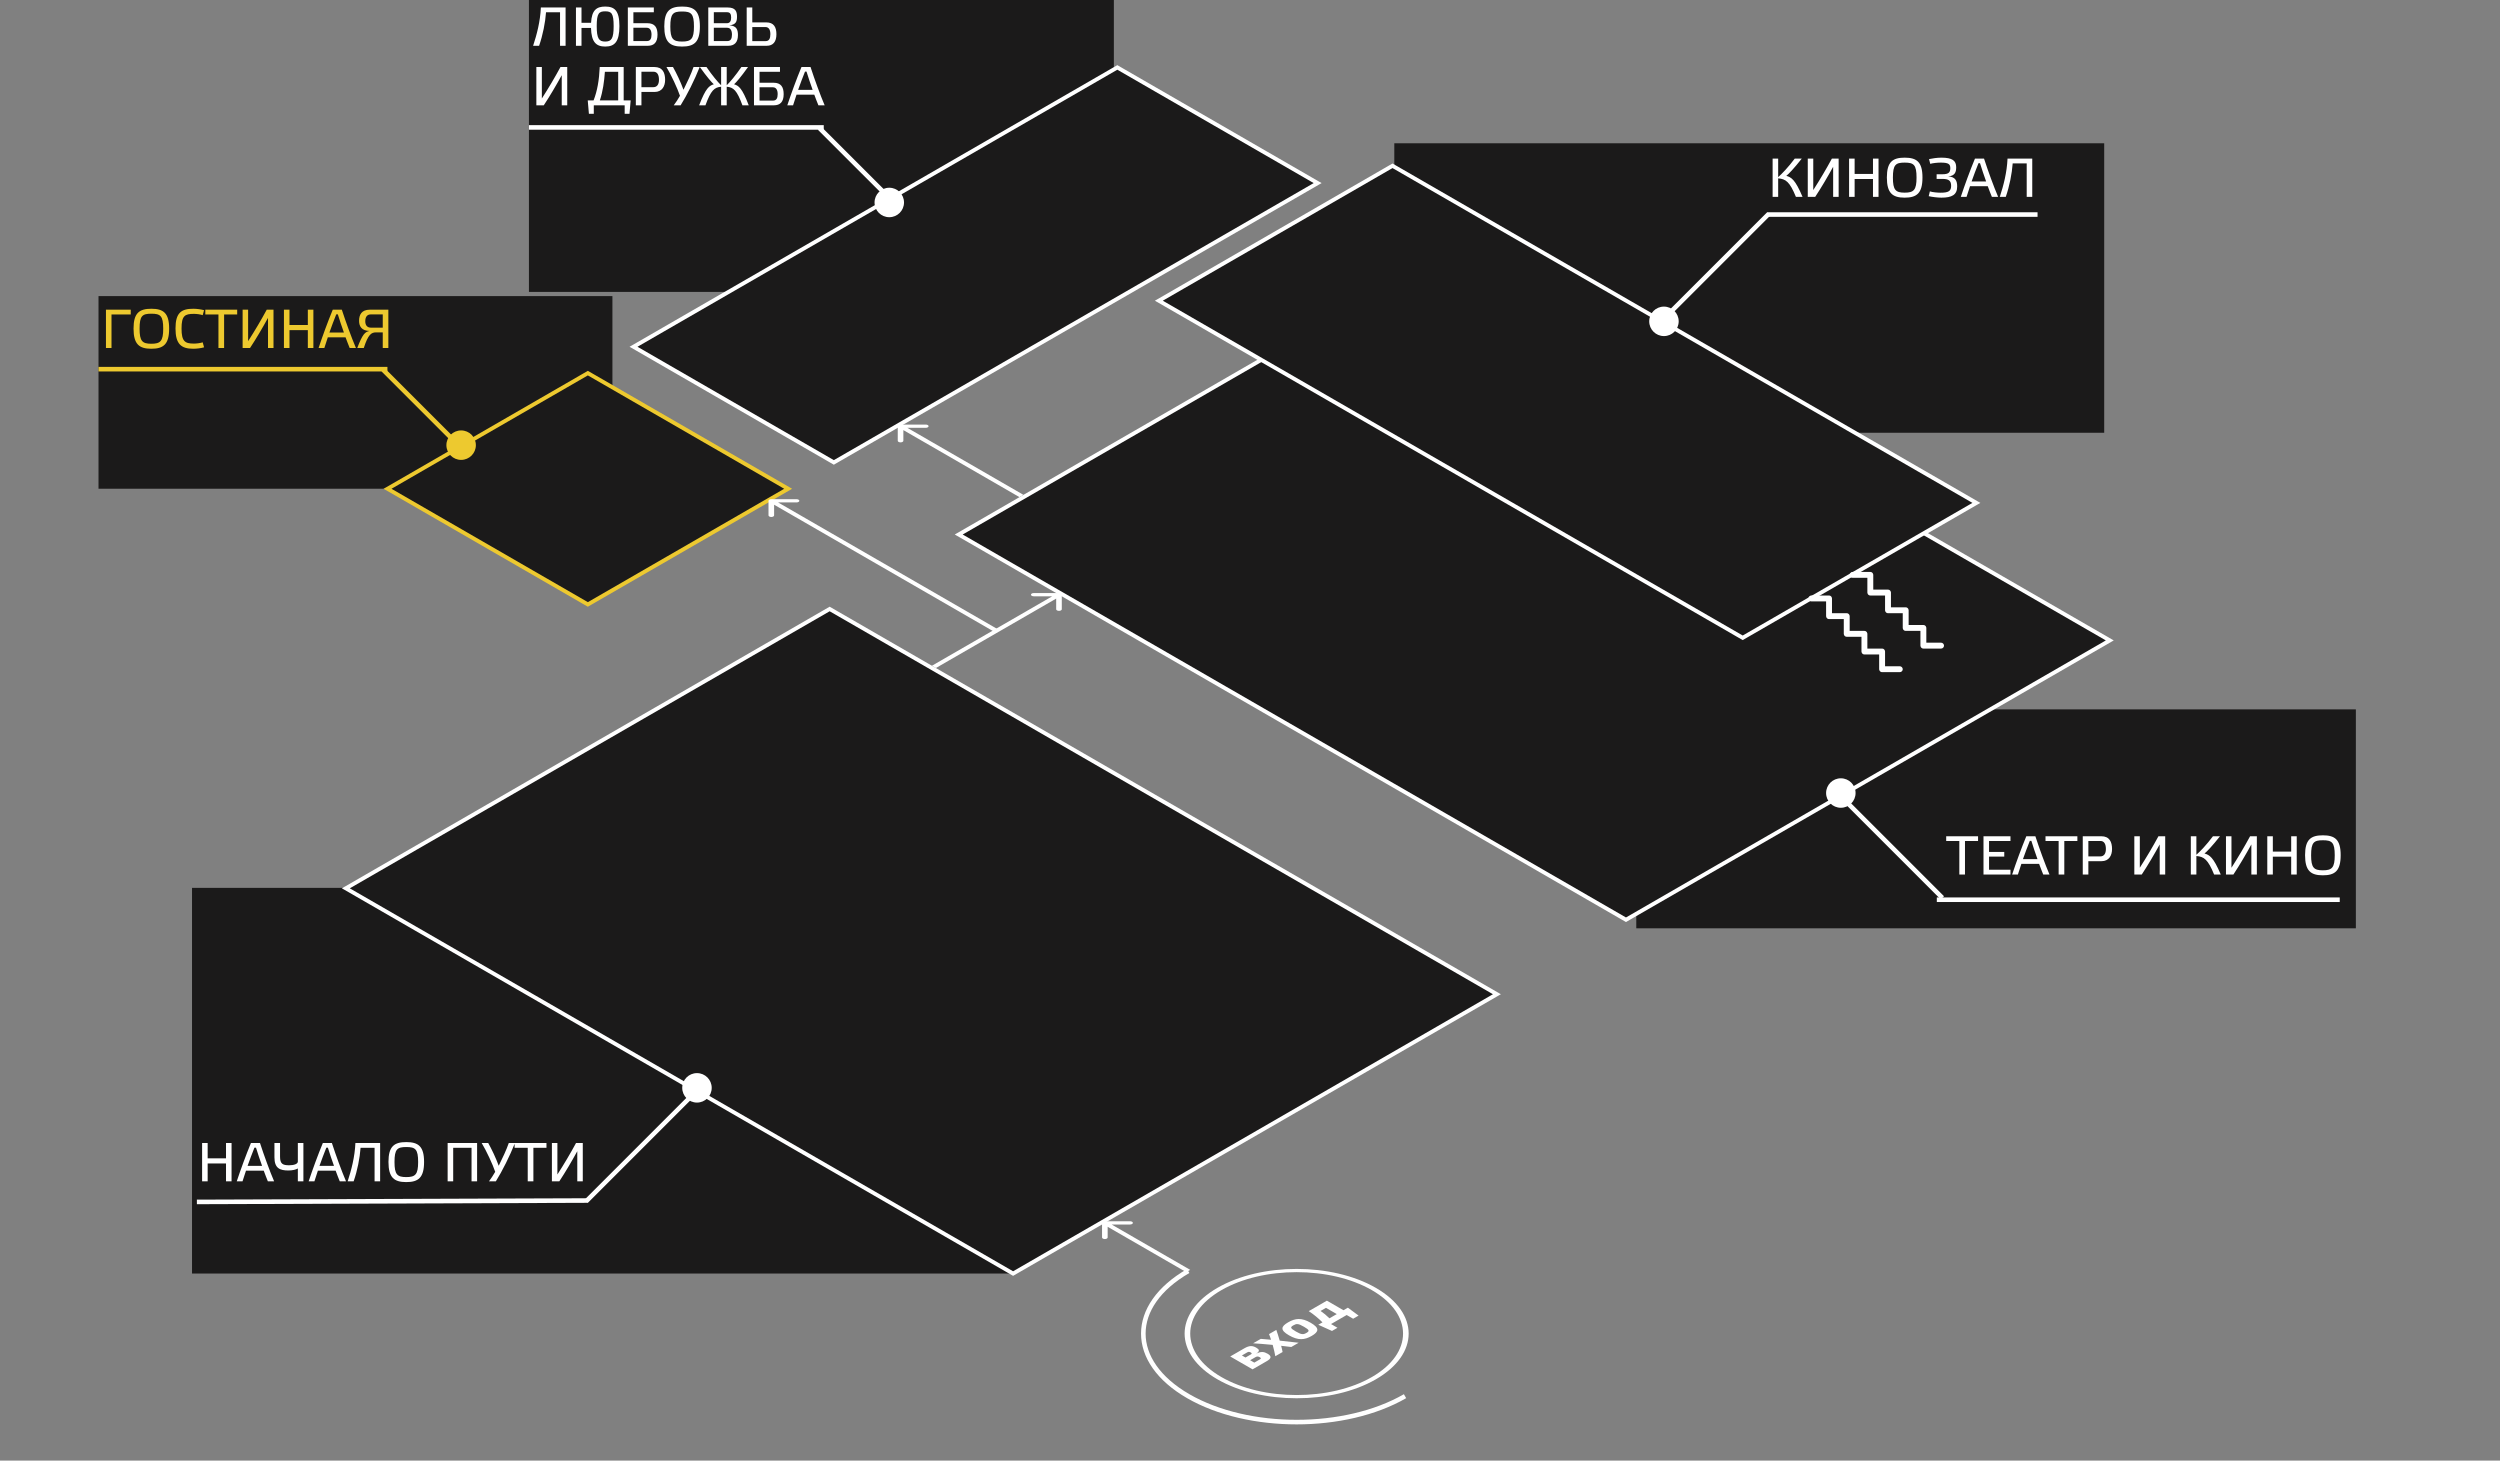 <svg class="rooms-svg-map" width="546" height="319" viewBox="0 0 546 319" fill="none"
  xmlns="http://www.w3.org/2000/svg">

  <rect x="0" y="0" width="546" height="319" fill="#808080" stroke="none"/>

  <!-- Начало пути -->
  <g fill="#1B1A1A" data-rooms-map="1">
    <rect height="84.231" width="179.329" fill="#1B1A1A" y="193.91" x="41.938" />
    <rect x="0.866" width="122.014" height="168.276" transform="matrix(0.866 -0.5 0.866 0.5 74.782 194.442)" stroke="white"/>
    <line x1="42.998" y1="262.5" x2="128.395" y2="262.196" stroke="white"/>
    <line x1="128.043" y1="262.343" x2="152.51" y2="237.876" stroke="white"/>
    <circle cx="152.219" cy="237.586" r="3.219" fill="white"/>
    <path d="M45.352 254.1H49.36V258H50.572V249.636H49.36V252.984H45.352V249.636H44.14V258H45.352V254.1ZM58.499 258H59.867C58.895 255.732 57.683 252.396 56.783 249.636H54.803C53.711 252.288 52.583 255.36 51.707 258H52.967C53.207 257.244 53.459 256.464 53.723 255.672H57.599C57.899 256.512 58.223 257.304 58.499 258ZM55.907 250.644C56.303 251.916 56.759 253.308 57.239 254.628H54.071C54.551 253.272 55.055 251.928 55.571 250.644H55.907ZM65.049 253.68C65.049 254.208 64.209 254.496 63.165 254.496C61.749 254.496 61.161 254.196 61.161 252.624V249.636H59.937V252.756C59.937 255.168 61.149 255.636 62.997 255.636C63.885 255.636 64.713 255.42 65.049 255.192V258H66.261V249.636H65.049V253.68ZM74.202 258H75.57C74.598 255.732 73.386 252.396 72.486 249.636H70.506C69.414 252.288 68.286 255.36 67.41 258H68.67C68.91 257.244 69.162 256.464 69.426 255.672H73.302C73.602 256.512 73.926 257.304 74.202 258ZM71.61 250.644C72.006 251.916 72.462 253.308 72.942 254.628H69.774C70.254 253.272 70.758 251.928 71.274 250.644H71.61ZM81.808 250.68V258H83.02V249.636H77.62C77.488 252.684 76.744 255.516 75.928 258H77.236C78.04 255.696 78.592 252.912 78.748 250.68H81.808ZM88.728 249.432C86.1 249.432 84.841 250.356 84.841 253.764C84.841 257.208 86.1 258.168 88.728 258.168C91.368 258.168 92.617 257.208 92.617 253.764C92.617 250.356 91.356 249.432 88.728 249.432ZM88.728 257.076C86.749 257.076 86.16 256.5 86.16 253.788C86.16 250.98 86.749 250.512 88.728 250.512C90.721 250.512 91.32 250.98 91.32 253.788C91.32 256.5 90.721 257.076 88.728 257.076ZM98.977 250.68H102.985V258H104.197V249.636H97.765V258H98.977V250.68ZM108.92 254.604C108.32 252.936 107.384 250.98 106.628 249.636H105.2C106.208 251.292 107.636 254.364 108.152 255.924C107.768 256.608 107.228 257.424 106.796 258H108.296C109.676 255.804 111.368 252.42 112.46 249.636H111.116C110.636 251.052 109.748 252.948 108.92 254.604ZM116.492 258V250.68H119.348V249.636H112.388V250.68H115.256V258H116.492ZM127.279 249.636H125.803C124.579 251.904 123.199 254.232 121.735 256.512V249.636H120.535V258H122.155C123.511 255.948 124.867 253.632 126.079 251.424V258H127.279V249.636Z" fill="white"/>
  </g>

  <!-- Гостиная -->
  <g fill="#1B1A1A">
    <rect height="42.072" width="112.237" fill="#1b1a1a" y="64.667" x="21.515" />
    <rect x="0.866" width="50.519" height="50.519" transform="matrix(0.866 -0.5 0.866 0.5 83.888 107.182)" stroke="#EDC92F"/>
    <line x1="21.515" y1="80.627" x2="84.614" y2="80.627" stroke="#EDC92F"/>
    <line x1="83.68" y1="80.773" x2="100.42" y2="97.514" stroke="#EDC92F"/>
    <circle cx="100.711" cy="97.223" r="3.219" fill="#EDC92F"/>
    <path d="M24.352 76V68.68H28.552V67.636H23.14V76H24.352ZM33.053 67.432C30.425 67.432 29.165 68.356 29.165 71.764C29.165 75.208 30.425 76.168 33.053 76.168C35.693 76.168 36.941 75.208 36.941 71.764C36.941 68.356 35.681 67.432 33.053 67.432ZM33.053 75.076C31.073 75.076 30.485 74.5 30.485 71.788C30.485 68.98 31.073 68.512 33.053 68.512C35.045 68.512 35.645 68.98 35.645 71.788C35.645 74.5 35.045 75.076 33.053 75.076ZM38.329 71.74C38.329 75.148 39.577 76.168 42.205 76.168C42.961 76.168 43.921 76.048 44.569 75.856L44.269 74.764C43.789 74.932 42.961 75.04 42.349 75.04C40.381 75.04 39.649 74.56 39.649 71.752C39.649 68.932 40.381 68.548 42.349 68.548C42.961 68.548 43.789 68.656 44.269 68.836L44.569 67.744C43.933 67.564 42.961 67.432 42.205 67.432C39.577 67.432 38.329 68.32 38.329 71.74ZM48.945 76V68.68H51.801V67.636H44.841V68.68H47.709V76H48.945ZM59.732 67.636H58.256C57.032 69.904 55.652 72.232 54.188 74.512V67.636H52.988V76H54.608C55.964 73.948 57.32 71.632 58.532 69.424V76H59.732V67.636ZM63.223 72.1H67.231V76H68.443V67.636H67.231V70.984H63.223V67.636H62.011V76H63.223V72.1ZM76.37 76H77.738C76.766 73.732 75.554 70.396 74.654 67.636H72.674C71.582 70.288 70.454 73.36 69.578 76H70.838C71.078 75.244 71.33 74.464 71.594 73.672H75.47C75.77 74.512 76.094 75.304 76.37 76ZM73.778 68.644C74.174 69.916 74.63 71.308 75.11 72.628H71.942C72.422 71.272 72.926 69.928 73.442 68.644H73.778ZM83.592 71.56H81.012C80.208 71.56 79.776 71.044 79.776 70.156C79.776 69.184 80.208 68.668 80.964 68.668H83.592V71.56ZM80.724 72.28C79.728 72.46 79.188 72.952 78.024 76H79.452C80.412 73.012 81.108 72.592 82.14 72.592H83.592V76H84.816V67.636H80.772C78.96 67.636 78.42 68.752 78.42 70.072C78.42 71.248 78.972 72.256 80.724 72.28Z" fill="#EDC92F"/>
  </g>

  <!-- Любовь и дружба -->
  <g fill="#1B1A1A" data-rooms-map="3">
    <rect height="63.946" width="127.748" fill="#1b1a1a" y="-0.193" x="115.519" />
    <rect x="0.866" width="122.014" height="50.519" transform="matrix(0.866 -0.5 0.866 0.5 137.611 76.167)" stroke="white"/>
    <line x1="115.519" y1="27.83" x2="179.905" y2="27.83" stroke="white"/>
    <line x1="178.971" y1="27.977" x2="194.424" y2="43.429" stroke="white"/>
    <circle cx="194.219" cy="44.219" r="3.219" fill="white"/>
    <path d="M122.312 2.68V10H123.524V1.636H118.124C117.992 4.684 117.248 7.516 116.432 10H117.74C118.544 7.696 119.096 4.912 119.252 2.68H122.312ZM132.184 1.432C130.3 1.432 129.232 2.2 129.088 4.984H127V1.636H125.788V10H127V6.1H129.076C129.148 9.22 130.228 10.168 132.184 10.168C134.236 10.168 135.28 9.136 135.28 5.704C135.28 2.32 134.224 1.432 132.184 1.432ZM132.172 9.076C130.816 9.076 130.324 8.428 130.324 5.704C130.324 2.896 130.816 2.476 132.172 2.476C133.552 2.476 134.02 2.896 134.02 5.704C134.02 8.428 133.552 9.076 132.172 9.076ZM138.332 8.968V6.064H141.248C141.968 6.064 142.292 6.664 142.292 7.564C142.292 8.428 142.028 8.968 141.296 8.968H138.332ZM142.796 1.636H137.12V10H141.476C142.82 10 143.6 9.268 143.6 7.576C143.6 6.028 143.048 5.068 141.38 5.068H138.332V2.68H142.796V1.636ZM148.967 1.432C146.339 1.432 145.079 2.356 145.079 5.764C145.079 9.208 146.339 10.168 148.967 10.168C151.607 10.168 152.855 9.208 152.855 5.764C152.855 2.356 151.595 1.432 148.967 1.432ZM148.967 9.076C146.987 9.076 146.399 8.5 146.399 5.788C146.399 2.98 146.987 2.512 148.967 2.512C150.959 2.512 151.559 2.98 151.559 5.788C151.559 8.5 150.959 9.076 148.967 9.076ZM155.899 8.968V6.064H158.815C159.535 6.064 159.859 6.664 159.859 7.564C159.859 8.428 159.595 8.968 158.863 8.968H155.899ZM155.899 2.668H158.767C159.475 2.668 159.679 3.088 159.679 3.844C159.679 4.528 159.463 5.068 158.767 5.068H155.899V2.668ZM159.271 5.536C160.759 5.404 160.963 4.672 160.963 3.628C160.963 2.488 160.615 1.636 158.947 1.636H154.687V10H159.043C160.387 10 161.167 9.268 161.167 7.672C161.167 6.472 160.855 5.608 159.271 5.536ZM164.301 8.98V5.908H167.169C167.913 5.908 168.249 6.508 168.249 7.468C168.249 8.404 167.973 8.98 167.217 8.98H164.301ZM163.077 1.636V10H167.445C168.861 10 169.569 9.1 169.569 7.48C169.569 5.992 169.053 4.888 167.337 4.888H164.301V1.636H163.077ZM123.884 14.636H122.408C121.184 16.904 119.804 19.232 118.34 21.512V14.636H117.14V23H118.76C120.116 20.948 121.472 18.632 122.684 16.424V23H123.884V14.636ZM136.212 14.636H130.98C130.86 17.492 130.44 19.892 129.636 21.932H128.364L128.616 24.848H129.684V23H136.428V24.848H137.484L137.736 21.932H136.212V14.636ZM135.012 21.932H131.004C131.664 19.988 131.964 17.768 132.108 15.68H135.012V21.932ZM140.09 19.04V15.668H142.73C143.51 15.668 143.918 16.292 143.918 17.42C143.918 18.428 143.51 19.04 142.682 19.04H140.09ZM140.09 23V20.084H142.958C144.626 20.084 145.262 18.8 145.262 17.432C145.262 15.896 144.722 14.636 142.91 14.636H138.866V23H140.09ZM149.272 19.604C148.672 17.936 147.736 15.98 146.98 14.636H145.552C146.56 16.292 147.988 19.364 148.504 20.924C148.12 21.608 147.58 22.424 147.148 23H148.648C150.028 20.804 151.72 17.42 152.812 14.636H151.468C150.988 16.052 150.1 17.948 149.272 19.604ZM154.071 23C155.259 19.712 156.027 19.076 157.491 18.944V23H158.715V18.944C160.179 19.064 160.947 19.712 162.147 23H163.527C162.063 19.172 161.307 18.716 160.323 18.404C160.743 18.056 161.835 16.796 163.371 14.636H161.919C160.683 16.448 159.399 17.972 158.715 18.62V14.636H157.491V18.62C156.807 17.96 155.523 16.448 154.299 14.636H152.847C154.383 16.796 155.475 18.056 155.895 18.404C154.911 18.716 154.155 19.172 152.691 23H154.071ZM165.883 21.968V19.064H168.799C169.519 19.064 169.843 19.664 169.843 20.564C169.843 21.428 169.579 21.968 168.847 21.968H165.883ZM170.347 14.636H164.671V23H169.027C170.371 23 171.151 22.268 171.151 20.576C171.151 19.028 170.599 18.068 168.931 18.068H165.883V15.68H170.347V14.636ZM178.738 23H180.106C179.134 20.732 177.922 17.396 177.022 14.636H175.042C173.95 17.288 172.822 20.36 171.946 23H173.206C173.446 22.244 173.698 21.464 173.962 20.672H177.838C178.138 21.512 178.462 22.304 178.738 23ZM176.146 15.644C176.542 16.916 176.998 18.308 177.478 19.628H174.31C174.79 18.272 175.294 16.928 175.81 15.644H176.146Z" fill="white"/>
  </g>

  <!-- Театр и кино -->
  <g fill="#1B1A1A" data-rooms-map="4">
    <rect height="47.816" width="157.157" fill="#1b1a1a" y="154.927" x="357.364" />
    <rect x="0.866" width="122.014" height="168.276" transform="matrix(0.866 -0.5 0.866 0.5 208.635 117.17)" stroke="white"/>
    <line x1="511" y1="196.5" x2="423" y2="196.5" stroke="white"/>
    <line x1="424.22" y1="196.088" x2="402.328" y2="174.197" stroke="white"/>
    <circle cx="402.038" cy="173.199" r="3.219" fill="white"/>
    <path d="M429.152 191V183.68H432.008V182.636H425.048V183.68H427.916V191H429.152ZM433.195 182.636V191H439.087V189.956H434.407V187.088H437.731V186.056H434.407V183.68H439.087V182.636H433.195ZM446.242 191H447.61C446.638 188.732 445.426 185.396 444.526 182.636H442.546C441.454 185.288 440.326 188.36 439.45 191H440.71C440.95 190.244 441.201 189.464 441.466 188.672H445.342C445.642 189.512 445.966 190.304 446.242 191ZM443.65 183.644C444.046 184.916 444.502 186.308 444.982 187.628H441.814C442.294 186.272 442.798 184.928 443.314 183.644H443.65ZM450.843 191V183.68H453.699V182.636H446.739V183.68H449.607V191H450.843ZM456.098 187.04V183.668H458.738C459.518 183.668 459.926 184.292 459.926 185.42C459.926 186.428 459.518 187.04 458.69 187.04H456.098ZM456.098 191V188.084H458.966C460.634 188.084 461.27 186.8 461.27 185.432C461.27 183.896 460.73 182.636 458.918 182.636H454.874V191H456.098ZM472.88 182.636H471.404C470.18 184.904 468.8 187.232 467.336 189.512V182.636H466.136V191H467.756C469.112 188.948 470.468 186.632 471.68 184.424V191H472.88V182.636ZM485.016 191C483.396 187.172 482.544 186.716 481.464 186.404C481.932 186.056 483.144 184.796 484.848 182.636H483.312C481.92 184.496 480.432 186.056 479.688 186.68V182.636H478.476V191H479.688V186.956C481.344 187.088 482.208 187.676 483.564 191H485.016ZM492.896 182.636H491.42C490.196 184.904 488.816 187.232 487.352 189.512V182.636H486.152V191H487.772C489.128 188.948 490.484 186.632 491.696 184.424V191H492.896V182.636ZM496.387 187.1H500.395V191H501.607V182.636H500.395V185.984H496.387V182.636H495.175V191H496.387V187.1ZM507.314 182.432C504.686 182.432 503.426 183.356 503.426 186.764C503.426 190.208 504.686 191.168 507.314 191.168C509.954 191.168 511.202 190.208 511.202 186.764C511.202 183.356 509.942 182.432 507.314 182.432ZM507.314 190.076C505.334 190.076 504.746 189.5 504.746 186.788C504.746 183.98 505.334 183.512 507.314 183.512C509.306 183.512 509.906 183.98 509.906 186.788C509.906 189.5 509.306 190.076 507.314 190.076Z" fill="white"/>
  </g>

  <!-- Кинозал -->
  <g fill="#1B1A1A" data-rooms-map="5">
    <rect height="63.225" width="155.042" fill="#1b1a1a" y="31.291" x="304.516" />
    <rect x="0.866" width="58.93" height="147.248" transform="matrix(0.866 -0.5 0.866 0.5 252.342 66.106)" fill="#1B1A1A" stroke="white"/>
    <line x1="445" y1="46.858" x2="385.942" y2="46.858" stroke="white"/>
    <line x1="386.295" y1="46.712" x2="363.116" y2="69.891" stroke="white"/>
    <circle cx="363.406" cy="70.181" r="3.219" fill="white"/>
    <path d="M393.68 43C392.06 39.172 391.208 38.716 390.128 38.404C390.596 38.056 391.808 36.796 393.512 34.636H391.976C390.584 36.496 389.096 38.056 388.352 38.68V34.636H387.14V43H388.352V38.956C390.008 39.088 390.872 39.676 392.228 43H393.68ZM401.56 34.636H400.084C398.86 36.904 397.48 39.232 396.016 41.512V34.636H394.816V43H396.436C397.792 40.948 399.148 38.632 400.36 36.424V43H401.56V34.636ZM405.051 39.1H409.059V43H410.271V34.636H409.059V37.984H405.051V34.636H403.839V43H405.051V39.1ZM415.979 34.432C413.351 34.432 412.091 35.356 412.091 38.764C412.091 42.208 413.351 43.168 415.979 43.168C418.619 43.168 419.867 42.208 419.867 38.764C419.867 35.356 418.607 34.432 415.979 34.432ZM415.979 42.076C413.999 42.076 413.411 41.5 413.411 38.788C413.411 35.98 413.999 35.512 415.979 35.512C417.971 35.512 418.571 35.98 418.571 38.788C418.571 41.5 417.971 42.076 415.979 42.076ZM422.959 39.076H424.243C425.599 39.076 426.127 39.46 426.127 40.6C426.127 41.692 425.587 42.088 423.847 42.088C423.127 42.088 422.095 41.992 421.483 41.8L421.231 42.844C421.963 43.012 423.139 43.168 424.003 43.168C426.307 43.168 427.447 42.556 427.447 40.72C427.447 39.52 427.075 38.608 425.491 38.536C426.979 38.404 427.231 37.564 427.231 36.52C427.231 35.092 426.391 34.432 424.003 34.432C423.043 34.432 421.999 34.6 421.303 34.744L421.567 35.788C422.107 35.62 423.127 35.512 423.847 35.512C425.563 35.512 425.947 35.848 425.947 36.724C425.947 37.684 425.539 38.056 424.231 38.056H422.959V39.076ZM435.027 43H436.395C435.423 40.732 434.211 37.396 433.311 34.636H431.331C430.239 37.288 429.111 40.36 428.235 43H429.495C429.735 42.244 429.987 41.464 430.251 40.672H434.127C434.427 41.512 434.751 42.304 435.027 43ZM432.435 35.644C432.831 36.916 433.287 38.308 433.767 39.628H430.599C431.079 38.272 431.583 36.928 432.099 35.644H432.435ZM442.632 35.68V43H443.844V34.636H438.444C438.312 37.684 437.568 40.516 436.752 43H438.06C438.864 40.696 439.416 37.912 439.572 35.68H442.632Z" fill="white"/>

    <path d="M407.813 138.31C407.826 138.337 407.833 138.377 407.833 138.431V141.65H411.052C411.213 141.65 411.351 141.7 411.465 141.801C411.579 141.902 411.649 142.026 411.676 142.173C411.689 142.2 411.696 142.24 411.696 142.294V145.513H414.915C415.09 145.513 415.241 145.577 415.368 145.704C415.495 145.832 415.559 145.983 415.559 146.157C415.559 146.332 415.495 146.482 415.368 146.61C415.241 146.737 415.09 146.801 414.915 146.801H411.052C410.891 146.801 410.754 146.751 410.64 146.65C410.526 146.549 410.455 146.425 410.428 146.278C410.415 146.251 410.408 146.211 410.408 146.157V142.938H407.189C407.028 142.938 406.891 142.888 406.776 142.787C406.662 142.686 406.592 142.562 406.565 142.415C406.552 142.388 406.545 142.348 406.545 142.294V139.075H403.326C403.165 139.075 403.027 139.024 402.913 138.924C402.799 138.823 402.729 138.699 402.702 138.551C402.689 138.525 402.682 138.484 402.682 138.431V135.211H399.463C399.302 135.211 399.164 135.161 399.05 135.061C398.936 134.96 398.866 134.836 398.839 134.688C398.825 134.661 398.819 134.621 398.819 134.568V131.348H395.599C395.425 131.348 395.274 131.285 395.147 131.157C395.019 131.03 394.956 130.879 394.956 130.704C394.956 130.53 395.019 130.379 395.147 130.252C395.274 130.124 395.425 130.061 395.599 130.061H399.463C399.624 130.061 399.761 130.111 399.875 130.211C399.989 130.312 400.06 130.436 400.086 130.584C400.1 130.611 400.106 130.651 400.106 130.704V133.924H403.326C403.487 133.924 403.624 133.974 403.738 134.075C403.852 134.175 403.923 134.299 403.95 134.447C403.963 134.474 403.97 134.514 403.97 134.568V137.787H407.189C407.35 137.787 407.487 137.837 407.601 137.938C407.715 138.038 407.786 138.162 407.813 138.31Z" fill="white"/>
    <path d="M416.827 133.159C416.84 133.186 416.847 133.226 416.847 133.28V136.499H420.066C420.227 136.499 420.365 136.55 420.479 136.65C420.593 136.751 420.663 136.875 420.69 137.022C420.703 137.049 420.71 137.089 420.71 137.143V140.362H423.929C424.104 140.362 424.255 140.426 424.382 140.554C424.51 140.681 424.573 140.832 424.573 141.006C424.573 141.181 424.51 141.332 424.382 141.459C424.255 141.586 424.104 141.65 423.929 141.65H420.066C419.905 141.65 419.768 141.6 419.654 141.499C419.54 141.399 419.469 141.275 419.443 141.127C419.429 141.1 419.422 141.06 419.422 141.006V137.787H416.203C416.042 137.787 415.905 137.737 415.791 137.636C415.677 137.535 415.606 137.411 415.579 137.264C415.566 137.237 415.559 137.197 415.559 137.143V133.924H412.34C412.179 133.924 412.041 133.873 411.927 133.773C411.813 133.672 411.743 133.548 411.716 133.401C411.703 133.374 411.696 133.334 411.696 133.28V130.061H408.477C408.316 130.061 408.178 130.01 408.064 129.91C407.95 129.809 407.88 129.685 407.853 129.537C407.84 129.511 407.833 129.47 407.833 129.417V126.197H404.614C404.439 126.197 404.288 126.134 404.161 126.006C404.033 125.879 403.97 125.728 403.97 125.554C403.97 125.379 404.033 125.228 404.161 125.101C404.288 124.973 404.439 124.91 404.614 124.91H408.477C408.638 124.91 408.775 124.96 408.889 125.061C409.003 125.161 409.074 125.285 409.101 125.433C409.114 125.46 409.121 125.5 409.121 125.554V128.773H412.34C412.501 128.773 412.638 128.823 412.752 128.924C412.866 129.024 412.937 129.148 412.964 129.296C412.977 129.323 412.984 129.363 412.984 129.417V132.636H416.203C416.364 132.636 416.502 132.686 416.616 132.787C416.73 132.888 416.8 133.012 416.827 133.159Z" fill="white"/>
  </g>

  <!-- Стрелочки -->
  <path d="M231.895 129.878C231.895 129.683 231.621 129.525 231.283 129.525L225.771 129.525C225.433 129.525 225.159 129.683 225.159 129.878C225.159 130.074 225.433 130.232 225.771 130.232L230.67 130.232L230.67 133.06C230.67 133.255 230.944 133.414 231.283 133.414C231.621 133.414 231.895 133.255 231.895 133.06L231.895 129.878ZM204.399 145.898L231.716 130.128L230.85 129.628L203.533 145.398L204.399 145.898Z" fill="white"/>
  <path d="M168.454 109.023C168.116 109.023 167.841 109.181 167.841 109.377L167.841 112.558C167.841 112.754 168.116 112.912 168.454 112.912C168.792 112.912 169.066 112.754 169.066 112.558L169.066 109.73L173.965 109.73C174.303 109.73 174.578 109.572 174.578 109.377C174.578 109.181 174.303 109.023 173.965 109.023L168.454 109.023ZM218.057 137.513L168.887 109.127L168.021 109.627L217.191 138.013L218.057 137.513Z" fill="white"/>
  <path d="M196.681 92.728C196.343 92.728 196.069 92.886 196.069 93.081L196.069 96.263C196.069 96.458 196.343 96.617 196.681 96.617C197.019 96.617 197.294 96.458 197.294 96.263L197.294 93.435L202.193 93.435C202.531 93.435 202.805 93.277 202.805 93.081C202.805 92.886 202.531 92.728 202.193 92.728L196.681 92.728ZM223.52 108.076L197.114 92.831L196.248 93.331L222.654 108.576L223.52 108.076Z" fill="white"/>
  <path d="M241.299 266.723C240.96 266.723 240.686 266.882 240.686 267.077L240.686 270.259C240.686 270.454 240.96 270.612 241.299 270.612C241.637 270.612 241.911 270.454 241.911 270.259L241.911 267.431L246.81 267.431C247.148 267.431 247.422 267.272 247.422 267.077C247.422 266.882 247.148 266.723 246.81 266.723L241.299 266.723ZM259.943 277.34L241.732 266.827L240.866 267.327L259.077 277.84L259.943 277.34Z" fill="white"/>
  <circle r="19.477" transform="matrix(0.866 -0.5 0.866 0.5 283.185 291.257)" stroke="white"/>
  <path d="M306.859 304.925C293.784 312.473 272.585 312.473 259.51 304.925C246.434 297.376 246.434 285.138 259.51 277.59" stroke="white"/>
  <path d="M273.938 297.594L273.033 297.071L274.214 296.389C274.5 296.224 274.767 296.202 275.129 296.411C275.462 296.604 275.424 296.736 275.158 296.89L273.938 297.594ZM271.233 296.032L272.404 295.355C272.652 295.212 272.852 295.196 273.157 295.372C273.443 295.537 273.433 295.663 273.186 295.806L272.014 296.483L271.233 296.032ZM274.329 295.663C275.234 295.064 275.043 294.723 274.357 294.327C273.595 293.887 272.9 293.815 271.785 294.459L268.68 296.252L273.557 299.067L276.691 297.258C277.596 296.736 277.825 296.219 276.844 295.652C276.082 295.212 275.396 295.091 274.329 295.663ZM283.624 293.256C282.567 293.118 281.014 292.948 279.49 292.794C279.233 291.908 278.956 291.012 278.747 290.451L277.156 291.369C277.27 291.666 277.451 292.101 277.594 292.601C276.746 292.519 275.927 292.442 275.355 292.409L273.679 293.377C274.688 293.432 276.327 293.564 277.956 293.723C278.213 294.686 278.451 295.659 278.528 296.198L280.118 295.28C280.061 294.939 279.947 294.466 279.804 293.921C280.661 294.009 281.443 294.097 282.014 294.185L283.624 293.256ZM286.468 291.768C288.059 290.849 288.25 290.046 286.249 288.892C284.258 287.742 282.905 287.885 281.324 288.798C279.771 289.694 279.514 290.481 281.505 291.63C283.505 292.785 284.896 292.675 286.468 291.768ZM282.467 289.458C283.162 289.057 283.515 289.029 284.792 289.766C286.02 290.475 286.02 290.706 285.325 291.108C284.639 291.504 284.239 291.504 283.01 290.794C281.734 290.057 281.781 289.854 282.467 289.458ZM285.828 286.352C286.933 287.067 287.943 287.924 288.829 288.799L287.915 289.327L290.906 290.68L292.106 289.987L290.696 289.173L294.116 287.199L295.526 288.012L296.717 287.325L294.374 285.598L293.411 286.154L289.791 284.064L285.828 286.352ZM289.591 285.631L291.954 286.995L290.353 287.919C289.744 287.314 289.039 286.731 288.41 286.313L289.591 285.631Z" fill="white"/>
</svg>
